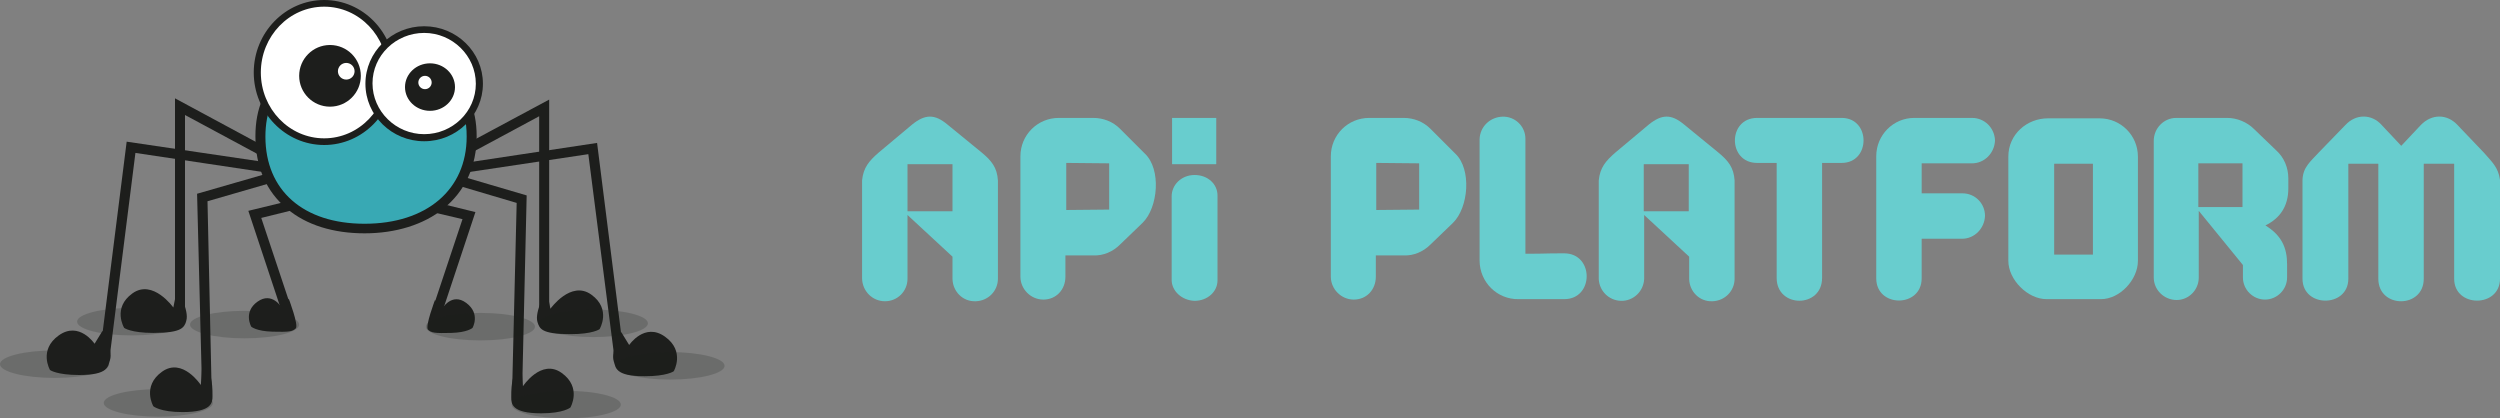 <svg xmlns="http://www.w3.org/2000/svg" xmlns:xlink="http://www.w3.org/1999/xlink" version="1.1" id="layer" x="0px" y="0px" style="enable-background:new -153 -46 652 652;" xml:space="preserve" viewBox="-131.7 225.1 600 100.4">
<rect x="-131.7" y="225.1" width="600" height="100.4" fill="#808080" stroke="none"/>
<style type="text/css">
	.st0{fill:#68CDCE;}
	.st1{opacity:0.2;fill:#1D1E1C;enable-background:new    ;}
	.st2{fill:#1D1E1C;}
	.st3{fill:#38A9B4;}
	.st4{fill:#FFFFFF;}
</style>
<path class="st0" d="M95.7,255l8.2,6.7c2.4,2,3.7,3.6,3.9,6.7v23.6c0,2.9-2.3,5.3-5.3,5.4c0,0-0.1,0-0.1,0c-3,0.1-5.4-2.3-5.5-5.3  c0,0,0,0,0-0.1v-5.3l-10.8-10v15.3c0,3-2.4,5.4-5.4,5.4c0,0,0,0,0,0c-3,0-5.4-2.4-5.5-5.4v-23.6c0.3-3.1,1.7-4.7,4-6.7l8-6.7  C90.3,252.5,92.6,252.4,95.7,255z M96.9,275.8v-11.3H86.1v11.3H96.9z"/>
<path class="st0" d="M124,286.3v5.2c0,3.1-2.2,5.5-5.3,5.5c-3,0-5.5-2.5-5.5-5.5v-28.9c0-5.1,4.1-9.2,9.2-9.2h8.3  c2.4,0,4.7,0.9,6.4,2.6l6,6c3.9,3.7,3.2,12.9-0.6,16.6l-5.4,5.2c-1.7,1.7-4,2.7-6.4,2.6H124z M134.5,275.4v-11.1l-10.3-0.1v11.3  L134.5,275.4z"/>
<path class="st0" d="M149.5,292.3v-20.1c0-2.7,2.3-5.1,5.5-5.1c3.2,0,5.5,2.2,5.5,4.9v20.4c0,2.7-2.4,4.9-5.5,4.9  C151.9,297.2,149.5,294.9,149.5,292.3z M160.2,264.5h-10.6v-11.1h10.6V264.5z"/>
<path class="st0" d="M198.5,286.3v5.2c0,3.1-2.2,5.5-5.3,5.5c-3,0-5.5-2.5-5.5-5.5v-28.9c0-5.1,4.1-9.2,9.2-9.2h8.3  c2.4,0,4.7,0.9,6.4,2.6l6,6c3.9,3.7,3.2,12.9-0.6,16.6l-5.4,5.2c-1.7,1.7-4,2.7-6.4,2.6H198.5z M208.9,275.4v-11.1l-10.3-0.1v11.3  L208.9,275.4z"/>
<path class="st0" d="M223.4,287.6v-29.1c0.1-3,2.5-5.3,5.5-5.4c3-0.1,5.5,2.3,5.5,5.3c0,0,0,0,0,0v27.6c5.5,0,3.9-0.1,9.3-0.1  c7.2,0,7.2,11,0,11h-10.9C227.6,297,223.4,292.8,223.4,287.6z"/>
<path class="st0" d="M272.5,255l8.2,6.7c2.4,2,3.7,3.6,3.9,6.7v23.6c0,2.9-2.3,5.3-5.3,5.4c0,0-0.1,0-0.1,0c-3,0.1-5.4-2.3-5.5-5.3  c0,0,0,0,0-0.1v-5.3l-10.8-10v15.3c-0.1,3-2.6,5.4-5.6,5.3c-2.9-0.1-5.2-2.4-5.3-5.3v-23.6c0.3-3.1,1.7-4.7,4-6.7l8-6.7  C267.1,252.5,269.4,252.4,272.5,255z M273.6,275.8v-11.3h-10.8v11.3H273.6z"/>
<path class="st0" d="M310.3,253.4c7,0,7,10.8,0,10.8h-4.7v27.6c0,7.3-10.9,7.3-10.9,0v-27.6h-4.7c-7.1,0-7.1-10.8,0-10.8H310.3z"/>
<path class="st0" d="M329.5,264.3v7.2h9.8c3,0,5.4,2.4,5.4,5.4c-0.1,3-2.5,5.5-5.5,5.5h-9.7v9.5c0,7.1-10.9,7.1-10.9,0v-29.3  c0-5.1,4.1-9.2,9.1-9.2c0,0,0,0,0,0h13.9c3,0,5.4,2.4,5.5,5.4c-0.1,3-2.5,5.5-5.5,5.5L329.5,264.3z"/>
<path class="st0" d="M359.8,253.5h12.4c5.1,0,9.2,4.1,9.2,9.2v25c0,4.5-4.3,9.2-8.9,9.2h-13c-4.6,0-9.2-4.7-9.2-9.2v-25  C350.3,257.3,354.8,253.5,359.8,253.5z M370.6,264.4h-9.3v21.8h9.3V264.4z"/>
<path class="st0" d="M412,279.2c3.9,2.4,5.2,5.4,5.2,9.3v3.2c0,2.9-2.4,5.3-5.3,5.3s-5.3-2.4-5.3-5.3c0,0,0,0,0,0v-3L396,275.7v16  c0,3-2.4,5.4-5.3,5.4c0,0,0,0,0,0c-3,0-5.5-2.4-5.5-5.4c0,0,0,0,0,0v-32.8c0-3,2.4-5.5,5.4-5.5c0,0,0,0,0.1,0h12.1  c2.4,0,4.8,1,6.5,2.7l5.3,5.1c1.9,1.7,2.9,4.2,2.9,6.7v2.4C417.5,274.6,415.5,277.5,412,279.2z M395.9,264.3v10.5h10.6v-10.5  L395.9,264.3z"/>
<path class="st0" d="M439.9,255.1l4.7,5l4.7-5c2.6-2.7,6.3-2.7,8.8,0l6.3,6.6c1.9,2.2,3.5,3.5,3.9,6.6V292c0,7-11,7-11,0v-27.6h-7.3  V292c0,7.2-10.9,7.2-10.9,0v-27.6h-7.2V292c0,7-11,7-11,0v-23.7c0.1-3.1,1.9-4.4,3.9-6.6l6.4-6.6  C433.7,252.4,437.5,252.4,439.9,255.1z"/>
<g id="Spider">
	<g id="_Groupe_">
		<ellipse id="_Tracé_" class="st1" cx="-73" cy="303" rx="13.1" ry="3.3"/>
		<ellipse id="_Tracé_2" class="st1" cx="-100.1" cy="302.3" rx="13.1" ry="3.3"/>
		<ellipse id="_Tracé_3" class="st1" cx="-93.7" cy="321.8" rx="13.1" ry="3.3"/>
		<ellipse id="_Tracé_4" class="st1" cx="-118.6" cy="312.5" rx="13.1" ry="3.3"/>
	</g>
	<g id="_Groupe_2">
		<polygon id="_Tracé_5" class="st2" points="-87.3,301.3 -89.7,301.3 -89.7,248.7 -66.5,261.2 -67.6,263.3 -87.3,252.7   "/>
		<polygon id="_Tracé_6" class="st2" points="-105.5,311.7 -107.9,311.4 -101.3,259.1 -66.1,264.3 -66.5,266.7 -99.2,261.8   "/>
		<polygon id="_Tracé_7" class="st2" points="-83.2,319 -84.4,271.6 -67.4,266.7 -66.7,269 -81.9,273.4 -80.9,319   "/>
		<polygon id="_Tracé_8" class="st2" points="-64.3,299.2 -72.1,275.7 -61,273 -60.5,275.3 -69,277.4 -62,298.4   "/>
		<path id="_Tracé_9" class="st2" d="M-64.1,298.9c0,0-2.3-3.9-5.8-1.4c-3.5,2.5-1.5,6-1.5,6s1.2,1.1,5.1,1.2    c3.9,0.1,4.8,0,5.6-0.8c0.7-0.8-1.7-7.1-1.7-7.1L-64.1,298.9z"/>
		<path id="_Tracé_10" class="st2" d="M-109,307.6c0,0-3.7-5.5-8.6-2c-4.9,3.5-2.1,8.3-2.1,8.3s1.6,1.2,7,1.2    c7.1,0,6.9-2.1,7.4-3.6c0.8-2.5-1.8-7-1.8-7L-109,307.6z"/>
		<path id="_Tracé_11" class="st2" d="M-90.1,298.9c0,0-4.9-6.9-9.8-3.4c-4.9,3.5-2,8.3-2,8.3s1.6,1.2,7,1.2c7.1,0,7.4-1.4,7.9-2.9    c0.8-2.5-2.2-7.7-2.2-7.7L-90.1,298.9z"/>
		<path id="_Tracé_12" class="st2" d="M-83.5,317.5c0,0-4.4-6.7-9.3-3.2c-4.9,3.5-2.1,8.3-2.1,8.3s1.6,1.4,7,1.4    c7.1,0,7.2-2.3,7.2-3.8c0.1-7.6-2.5-7-2.5-7L-83.5,317.5z"/>
	</g>
	<g id="_Groupe_3">
		<polygon id="_Tracé_13" class="st2" points="-2.3,301.6 0.1,301.6 0.1,249 -23.2,261.5 -22,263.6 -2.3,253   "/>
		<polygon id="_Tracé_14" class="st2" points="15.9,312 18.2,311.7 11.6,259.4 -23.5,264.7 -23.2,267 9.5,262.1   "/>
		<polygon id="_Tracé_15" class="st2" points="-6.4,319.4 -5.3,272 -22.3,267 -22.9,269.3 -7.7,273.8 -8.8,319.3   "/>
		<polygon id="_Tracé_16" class="st2" points="-25.4,299.5 -17.6,276 -28.6,273.3 -29.2,275.7 -20.7,277.7 -27.7,298.7   "/>
		<path id="_Tracé_17" class="st2" d="M-25.6,299.2c0,0,2.3-4,5.8-1.4s1.5,6,1.5,6s-1.2,1.1-5.1,1.2c-3.9,0.1-4.8,0-5.6-0.8    c-0.7-0.8,1.7-7.1,1.7-7.1L-25.6,299.2z"/>
		<path id="_Tracé_18" class="st2" d="M19.3,307.9c0,0,3.7-5.5,8.6-2c4.9,3.5,2.1,8.3,2.1,8.3s-1.6,1.2-7,1.2    c-7.1,0-6.9-2.1-7.4-3.6c-0.8-2.5,1.8-7,1.8-7L19.3,307.9z"/>
		<path id="_Tracé_19" class="st2" d="M0.4,299.2c0,0,4.9-6.9,9.8-3.4c4.9,3.5,2,8.3,2,8.3s-1.6,1.2-7,1.2c-7.1,0-7.4-1.4-7.9-2.9    c-0.8-2.5,2.2-7.7,2.2-7.7L0.4,299.2z"/>
		<path id="_Tracé_20" class="st2" d="M-6.2,317.8c0,0,4.4-6.7,9.3-3.2c4.9,3.5,2.1,8.3,2.1,8.3s-1.6,1.4-7,1.4    c-7.1,0-7.2-2.3-7.2-3.8c-0.1-7.6,2.5-7,2.5-7L-6.2,317.8z"/>
	</g>
	<g id="_Groupe_4">
		<path id="_Tracé_21" class="st3" d="M-18.1,257.8c0,14.5-11.5,22.1-25.7,22.1s-25-7.6-25-22.1c0-14.5,10.8-19.5,25-19.5    S-18.1,243.4-18.1,257.8z"/>
		<path id="_Tracé_transparent_" class="st2" d="M-44.2,281.1c-7.5,0-14-2-18.6-5.9c-5-4.1-7.6-10.1-7.6-17.4    c0-13.5,9.1-20.7,26.2-20.7c17.4,0,26.9,7.3,26.9,20.7c0,7.2-2.8,13.2-8,17.4C-30,279-36.7,281.1-44.2,281.1z M-44.2,239.6    c-15.8,0-23.8,6.1-23.8,18.3c0,12.9,9.1,20.9,23.8,20.9c14.9,0,24.5-8.2,24.5-20.9C-19.6,242.7-33,239.6-44.2,239.6z"/>
	</g>
	<g id="_Groupe_5">
		<ellipse id="_Tracé_22" class="st4" cx="-53.6" cy="242.5" rx="16" ry="16.6"/>
		<path id="_Tracé_transparent_2" class="st2" d="M-53.9,259.9c-9.3,0-16.9-7.8-16.9-17.4s7.6-17.4,16.9-17.4s16.9,7.8,16.9,17.4    S-44.6,259.9-53.9,259.9z M-53.9,226.7c-8.4,0-15.2,7.1-15.2,15.8s6.8,15.8,15.2,15.8s15.2-7.1,15.2-15.8S-45.5,226.7-53.9,226.7z    "/>
	</g>
	<g id="_Groupe_6">
		<ellipse id="_Tracé_23" class="st4" cx="-29.6" cy="245.2" rx="13.2" ry="13"/>
		<path id="_Tracé_transparent_3" class="st2" d="M-29.9,259c-7.8,0-14.1-6.2-14.1-13.8c0-7.6,6.3-13.8,14.1-13.8    s14.1,6.2,14.1,13.8C-15.8,252.8-22.1,259-29.9,259z M-29.9,233c-6.8,0-12.4,5.4-12.4,12.1c0,6.7,5.6,12.2,12.4,12.2    s12.4-5.4,12.4-12.1C-17.5,238.5-23.1,233-29.9,233z"/>
	</g>
	<circle id="_Tracé_24" class="st2" cx="-52.5" cy="243.3" r="7.4"/>
	<circle id="_Tracé_25" class="st4" cx="-48.6" cy="242.2" r="2"/>
	<ellipse id="_Tracé_26" class="st2" cx="-28.5" cy="246" rx="6" ry="5.7"/>
	<circle id="_Tracé_27" class="st4" cx="-29.7" cy="244.9" r="1.6"/>
	<g id="_Groupe_7">
		<ellipse id="_Tracé_28" class="st1" cx="-16.4" cy="303.5" rx="13.1" ry="3.3"/>
		<ellipse id="_Tracé_29" class="st1" cx="10.7" cy="302.7" rx="13.1" ry="3.3"/>
		<ellipse id="_Tracé_30" class="st1" cx="4.2" cy="322.2" rx="13.1" ry="3.3"/>
		<ellipse id="_Tracé_31" class="st1" cx="29.1" cy="312.9" rx="13.1" ry="3.3"/>
	</g>
</g>
</svg>